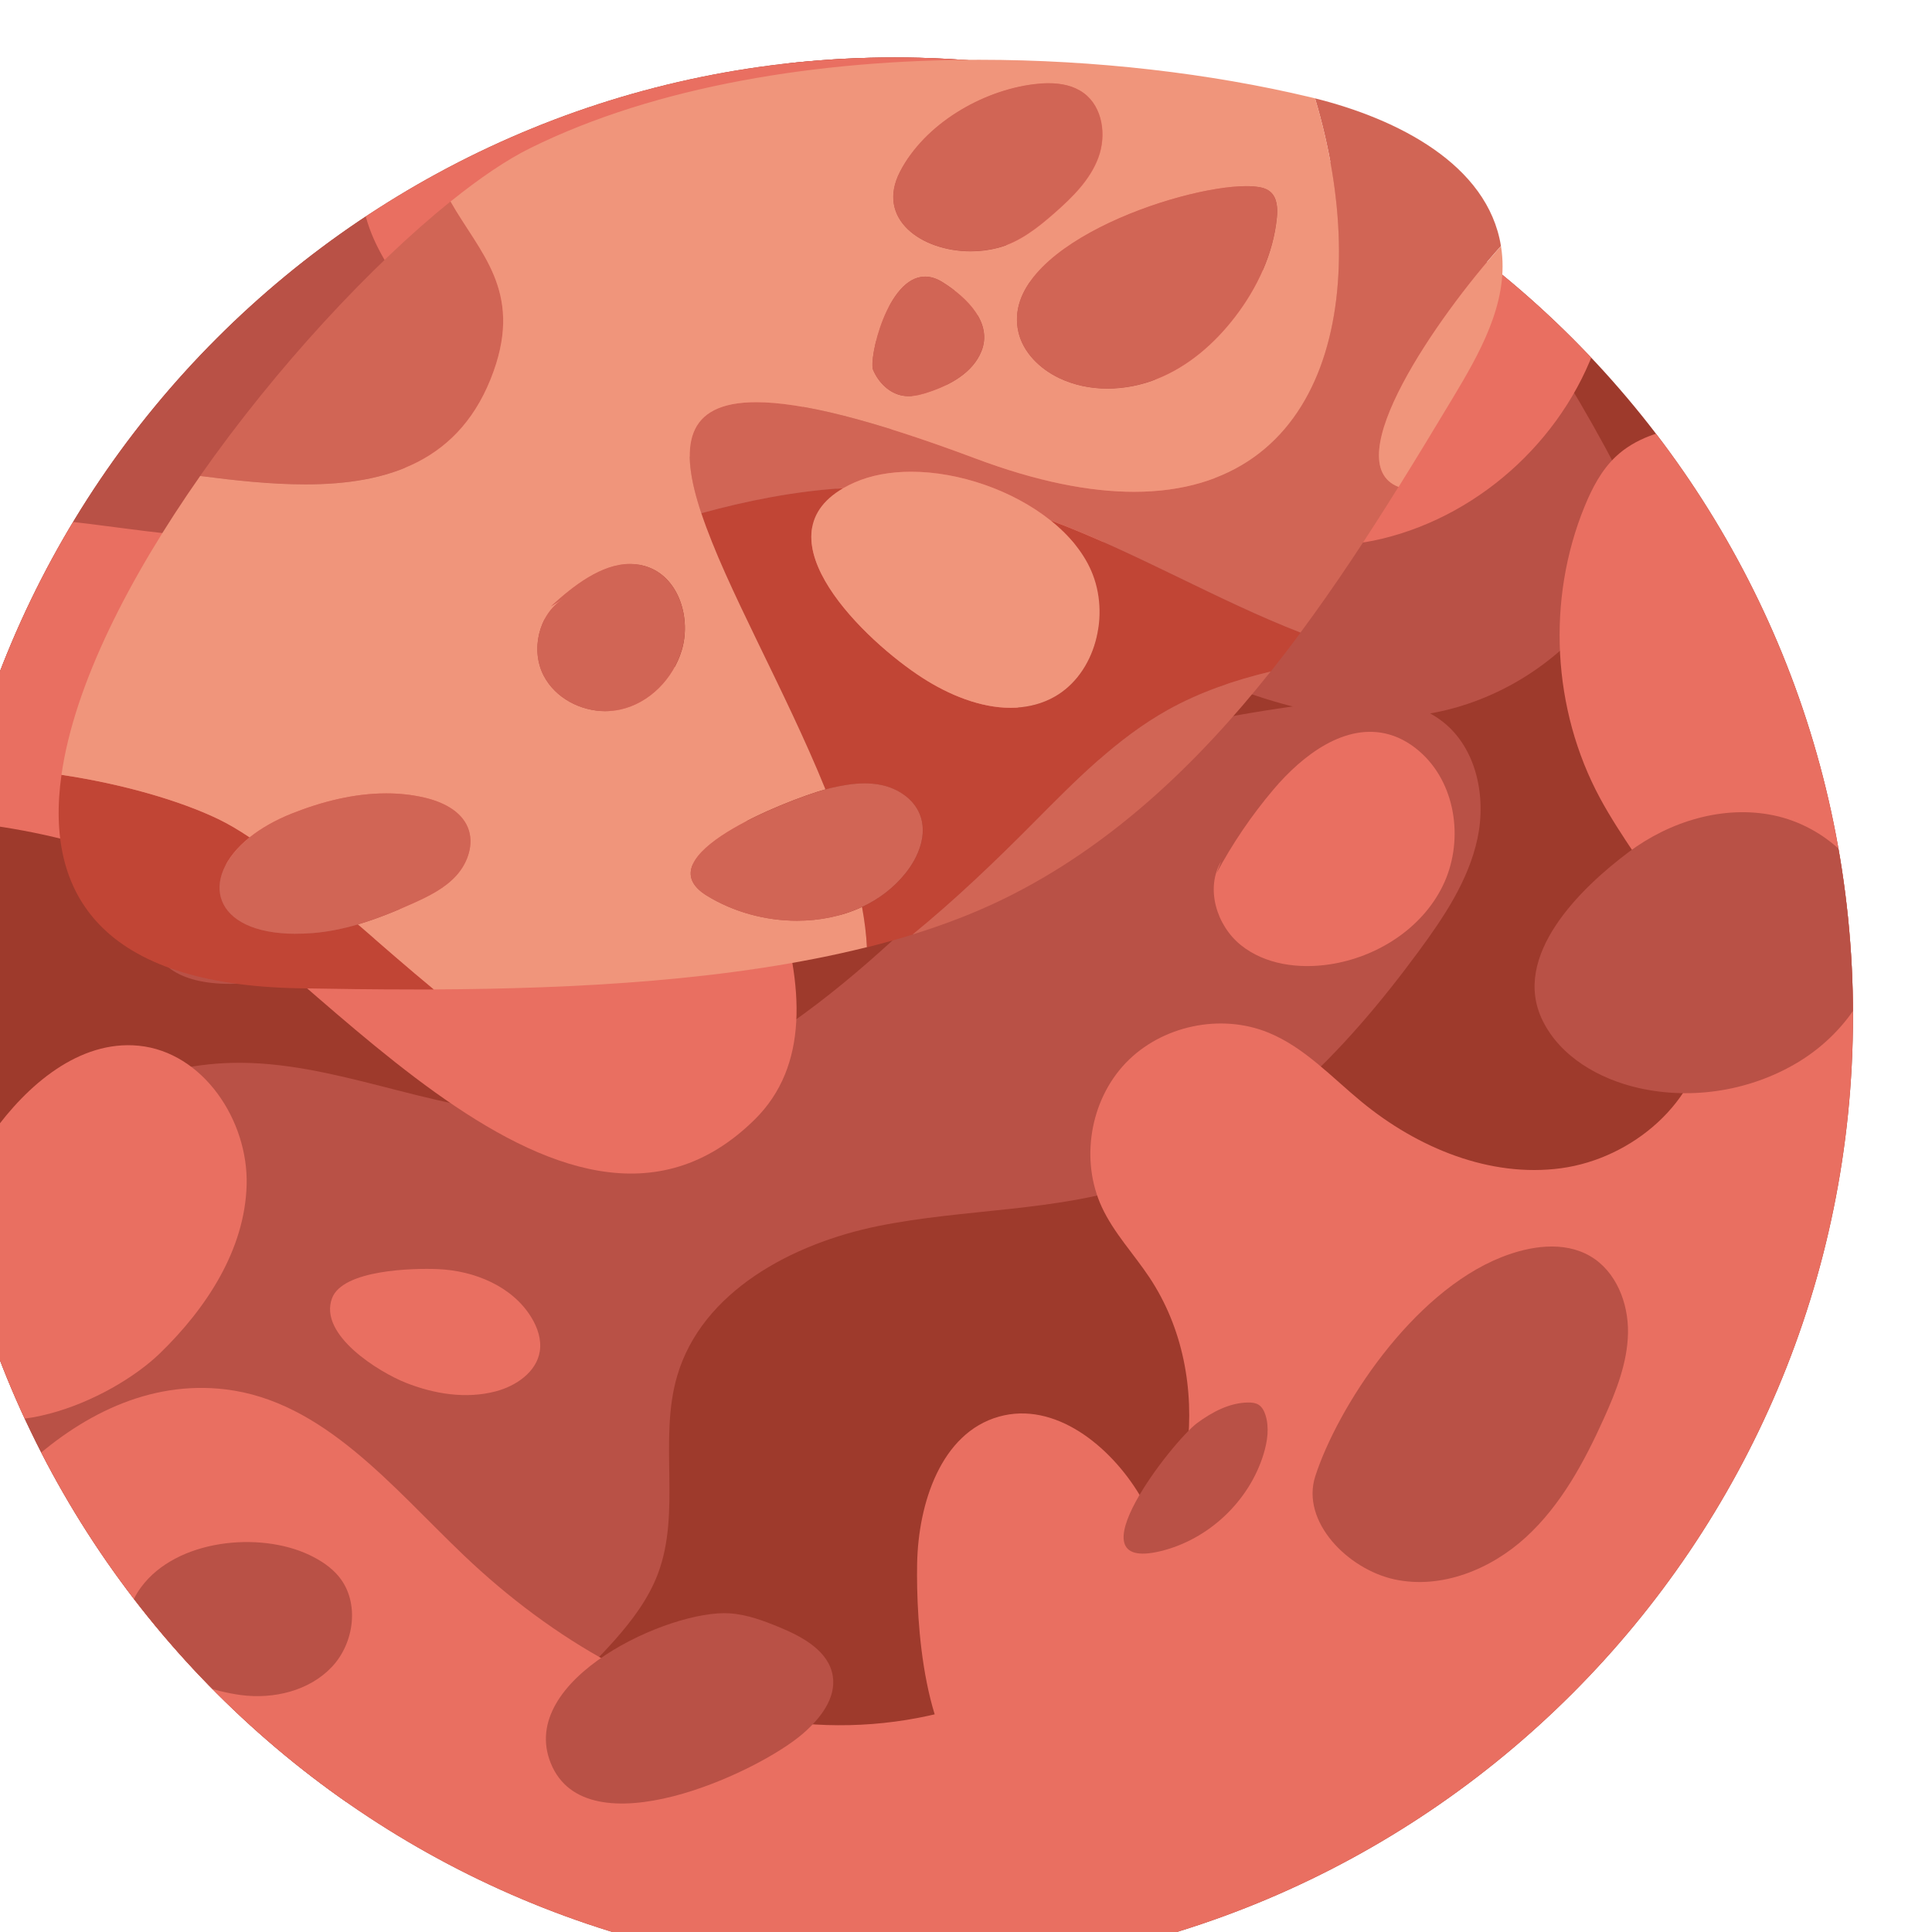 <?xml version="1.0" encoding="UTF-8" standalone="no"?>
<!-- Created with Inkscape (http://www.inkscape.org/) -->

<svg
   width="38.78mm"
   height="38.78mm"
   viewBox="0 0 38.78 38.78"
   version="1.1"
   id="svg5"
   xml:space="preserve"
   xmlns:inkscape="http://www.inkscape.org/namespaces/inkscape"
   xmlns:sodipodi="http://sodipodi.sourceforge.net/DTD/sodipodi-0.dtd"
   xmlns="http://www.w3.org/2000/svg"
   xmlns:svg="http://www.w3.org/2000/svg"><sodipodi:namedview
     id="namedview7"
     pagecolor="#ffffff"
     bordercolor="#666666"
     borderopacity="1.0"
     inkscape:showpageshadow="2"
     inkscape:pageopacity="0.0"
     inkscape:pagecheckerboard="0"
     inkscape:deskcolor="#d1d1d1"
     inkscape:document-units="mm"
     showgrid="false" /><defs
     id="defs2"><clipPath
       clipPathUnits="userSpaceOnUse"
       id="clipPath5657"><path
         d="m 5710.58,3601.7 c 0,-303.56 -246.08,-549.64 -549.64,-549.64 -303.55,0 -549.64,246.08 -549.64,549.64 0,303.55 246.09,549.63 549.64,549.63 303.56,0 549.64,-246.08 549.64,-549.63"
         id="path5655" /></clipPath></defs><g
     id="g7381"
     transform="translate(-382.676,-29.939)"><g
       id="g5651"
       transform="matrix(0.035,0,0,-0.035,220,176.389)"><g
         id="g5653"
         clip-path="url(#clipPath5657)"><path
           d="m 5710.58,3601.7 c 0,-303.56 -246.08,-549.64 -549.64,-549.64 -303.55,0 -549.64,246.08 -549.64,549.64 0,303.55 246.09,549.63 549.64,549.63 303.56,0 549.64,-246.08 549.64,-549.63"
           style="fill:#9e3a2c;fill-opacity:1;fill-rule:nonzero;stroke:none"
           id="path5659" /><path
           d="m 4576.37,3197.6 c -50.27,54.68 -35.46,142.5 -3.69,209.65 40.1,84.75 114.2,165.03 207.93,167.47 58.22,1.51 113.58,-27.42 171.8,-29.04 97.07,-2.71 178.65,68.76 247.08,137.66 23.5,23.68 47.22,47.93 76.36,64.17 36.71,20.45 79.39,26.76 120.99,32.73 26.91,3.86 57.22,6.87 78.58,-9.95 19.28,-15.19 24.94,-43 19.77,-67.01 -5.17,-24 -19.27,-45.01 -33.84,-64.77 -41.9,-56.89 -93.22,-111.19 -160.3,-133.38 -47.94,-15.86 -99.83,-13.93 -149.33,-23.94 -49.49,-10.01 -101.29,-37.56 -115.48,-86.01 -10.77,-36.74 2.49,-77.9 -11.13,-113.68 -5.42,-14.24 -14.78,-26.63 -24.88,-38.03 -60.54,-68.33 -153.14,-106.95 -244.29,-101.86 -91.14,5.09 -178.87,53.78 -231.42,128.42 l 51.85,-72.43"
           style="fill:#b95146;fill-opacity:1;fill-rule:nonzero;stroke:none"
           id="path5661" /><path
           d="m 4994.81,4096.9 c -54.86,-14.7 -109.73,-29.39 -164.59,-44.09 -55.06,-14.75 -111.45,-30.11 -157.86,-63.22 -46.41,-33.11 -81.47,-88.25 -74.48,-144.83 3.12,-25.33 15.24,-50.27 36.05,-65.03 26.94,-19.11 63.06,-18.41 95.64,-12.92 147.8,24.96 285.62,131.85 432.54,102.19 107.03,-21.6 201.79,-114.47 308.9,-93.33 39.75,7.84 75.98,32.14 98.3,65.95 7.83,11.84 14.11,25.28 14.42,39.48 0.35,16.45 -7.3,31.91 -15.14,46.38 -38.56,71.11 -86.68,137.02 -142.67,195.41 -41.36,43.13 -88.22,82.9 -144.06,104.2 -47.92,18.28 -122.24,31.14 -152.92,-16.8 -15.56,-24.34 -13.33,-49.53 -37.53,-71.45 -26.18,-23.72 -63.42,-33.05 -96.6,-41.94"
           style="fill:#b95146;fill-opacity:1;fill-rule:nonzero;stroke:none"
           id="path5663" /><path
           d="m 4777.16,3387.49 c 56.33,-6.74 95.81,-56.23 136.91,-95.36 50.32,-47.92 113.08,-85.09 181.88,-94.89 68.81,-9.81 143.67,10.72 190.5,62.07 46.84,51.35 59.07,134.56 20.59,192.43 -9,13.51 -20.41,25.54 -27.25,40.25 -12.49,26.9 -6.82,61.19 13.65,82.63 20.49,21.45 54.48,28.68 81.92,17.43 20.65,-8.46 36.25,-25.56 53.49,-39.74 31.93,-26.24 73.39,-43.54 114.35,-38 40.95,5.56 79.29,38.18 82.99,79.34 4.44,49.39 -37.03,89.12 -60.61,132.74 -27.5,50.88 -30.84,114.18 -8.84,167.67 4.26,10.36 9.57,20.56 17.69,28.27 10.98,10.39 26.16,15.29 41.18,17.01 48.76,5.58 97.08,-19.98 130.1,-56.29 33.02,-36.31 53.12,-82.31 70.83,-128.07 50.67,-131.02 86.3,-267.85 105.96,-406.94 7.41,-52.45 12.52,-106.2 1.8,-158.07 -14.93,-72.26 -60.06,-135.8 -116.33,-183.52 -56.28,-47.71 -123.33,-80.97 -191.59,-109 -179.89,-73.88 -378.33,-114.63 -569.94,-81.36 -171.71,29.81 -306.81,121.42 -420.83,249.64 -48.01,53.98 -64.95,99.16 -36.64,169.05 29.15,71.97 100.51,163.21 188.19,152.71"
           style="fill:#e96f61;fill-opacity:1;fill-rule:nonzero;stroke:none"
           id="path5665" /><path
           d="m 4471.14,3588.6 c -41.25,163.62 186.83,134 264.35,96.68 82.66,-39.77 234.26,-252.56 345.23,-143.03 124.11,122.51 -292.43,490.04 85.64,348.16 304.85,-114.4 233.72,324.21 36.4,394.95 -92.65,33.21 -244.98,-11.52 -303.31,-96.58 -111.79,-163.02 26.32,-154.35 -7.31,-248.67 -27.17,-76.25 -106.15,-67.56 -172.86,-58.87 -28.24,3.68 -54.27,7.36 -73.26,4.6 -87.31,-12.68 -216.42,-132.93 -93.91,-211.9 l -80.97,-85.34"
           style="fill:#e96f61;fill-opacity:1;fill-rule:nonzero;stroke:none"
           id="path5667" /><path
           d="m 5233.09,3824.34 c 9.78,-25.52 0.4,-58.67 -24.15,-70.68 -23.09,-11.29 -51.08,-1.95 -72.7,11.94 -34.02,21.86 -98.76,84.53 -38.88,111.16 43.25,19.24 118.95,-8.61 135.73,-52.42"
           style="fill:#e96f61;fill-opacity:1;fill-rule:nonzero;stroke:none"
           id="path5669" /><path
           d="m 5173.86,3287.55 c 0.65,34.5 13.65,74.9 46.85,84.28 31.98,9.05 63.81,-16.61 80.88,-45.13 23.45,-39.15 30.93,-90.7 8.26,-130.31 -17.5,-30.58 -66.57,-58.65 -99.9,-36.54 -32.8,21.75 -36.7,94.35 -36.09,127.7"
           style="fill:#e96f61;fill-opacity:1;fill-rule:nonzero;stroke:none"
           id="path5671" /><path
           d="m 4643.51,3534.23 c 19.86,27.83 49.84,53.67 83.86,50.34 36.94,-3.61 63.01,-42.83 61.96,-79.92 -1.04,-37.1 -23.08,-70.66 -49.73,-96.48 -27.94,-27.07 -97.3,-58.1 -131.54,-21.63 -34.29,36.54 12.53,115.59 35.45,147.69"
           style="fill:#e96f61;fill-opacity:1;fill-rule:nonzero;stroke:none"
           id="path5673" /><path
           d="m 5345.56,3683.47 c 9.17,17.13 20.15,33.28 32.71,48.11 16.71,19.75 41.29,38.5 66.21,31.52 7.21,-2.01 13.74,-6.12 19.18,-11.27 19.85,-18.78 23.64,-51.17 11.58,-75.7 -12.05,-24.52 -37.78,-40.83 -64.8,-44.91 -17.7,-2.67 -37.04,-0.15 -50.97,11.09 -13.93,11.24 -20.37,32.53 -11.29,47.95"
           style="fill:#e96f61;fill-opacity:1;fill-rule:nonzero;stroke:none"
           id="path5675" /><path
           d="m 5485.13,4030.64 c 18.14,13.28 39.08,24.49 61.55,24.74 4.38,0.04 8.97,-0.4 12.68,-2.74 4.27,-2.7 6.73,-7.52 8.27,-12.34 4.91,-15.33 2.41,-32.09 -2.3,-47.49 -17.47,-57.14 -66.65,-103.45 -124.75,-117.47 -110.58,-26.66 15.24,133.85 44.55,155.3"
           style="fill:#e96f61;fill-opacity:1;fill-rule:nonzero;stroke:none"
           id="path5677" /><path
           d="m 5334.54,3368.24 c 8.59,6.29 18.5,11.6 29.15,11.71 2.08,0.02 4.25,-0.18 6,-1.29 2.03,-1.28 3.19,-3.57 3.92,-5.85 2.32,-7.26 1.14,-15.2 -1.08,-22.49 -8.29,-27.06 -31.58,-48.99 -59.1,-55.63 -52.37,-12.63 7.22,63.39 21.11,73.55"
           style="fill:#b95146;fill-opacity:1;fill-rule:nonzero;stroke:none"
           id="path5679" /><path
           d="m 4898.99,3456.45 c 20.97,-0.87 42.78,-9.85 53.68,-27.79 3.51,-5.76 5.81,-12.57 4.8,-19.24 -1.82,-11.97 -13.63,-20.02 -25.33,-23.09 -17.04,-4.47 -35.34,-1.5 -51.69,5.01 -14.89,5.93 -50,27.25 -42.16,48.37 6.13,16.53 46.89,17.32 60.7,16.74"
           style="fill:#e96f61;fill-opacity:1;fill-rule:nonzero;stroke:none"
           id="path5681" /><path
           d="m 5581.84,3695.55 c 23.68,17.73 54.52,27.2 83.47,21.08 28.94,-6.12 54.67,-29.57 59.2,-58.81 5.03,-32.47 -16.22,-64.56 -44.13,-81.91 -27.37,-16.99 -61.51,-22.71 -92.91,-15.55 -22.55,5.14 -44.67,17.86 -54.89,38.61 -18.31,37.18 21.88,76.08 49.26,96.58"
           style="fill:#b95146;fill-opacity:1;fill-rule:nonzero;stroke:none"
           id="path5683" /><path
           d="m 5508.9,3463.26 c 16.38,6.52 35.83,9.5 51.05,0.58 14.75,-8.65 21.87,-26.83 21.59,-43.93 -0.28,-17.11 -6.78,-33.45 -13.81,-49.05 -11.27,-24.96 -24.57,-49.71 -44.77,-68.19 -20.21,-18.49 -48.52,-29.95 -75.29,-24.17 -26.77,5.78 -53.89,33.15 -45.46,59.21 12.7,39.18 55.1,105.03 106.69,125.55"
           style="fill:#b95146;fill-opacity:1;fill-rule:nonzero;stroke:none"
           id="path5685" /><path
           d="m 5066.36,3259.04 c 10.12,-0.7 19.77,-4.34 29.12,-8.23 13.18,-5.48 27.79,-13.65 30.01,-27.75 2.02,-12.77 -7.29,-24.46 -17.05,-32.94 -26.03,-22.63 -124.27,-67.72 -144.71,-16.97 -19.45,48.23 68.55,88.22 102.63,85.89"
           style="fill:#b95146;fill-opacity:1;fill-rule:nonzero;stroke:none"
           id="path5687" /><path
           d="m 4825.37,3292.49 c 6.4,-3.05 12.52,-7.02 16.98,-12.53 11.89,-14.66 8.79,-37.98 -4.18,-51.69 -12.97,-13.72 -33.4,-18.56 -52.11,-16.1 -30.06,3.94 -83.32,26.59 -57.22,61.91 20.28,27.44 67.82,32.09 96.53,18.41"
           style="fill:#b95146;fill-opacity:1;fill-rule:nonzero;stroke:none"
           id="path5689" /><path
           d="m 5083.98,3702.98 c 9.39,2.2 19.21,3.67 28.66,1.71 9.45,-1.94 18.54,-7.88 22.06,-16.86 4.42,-11.22 -0.73,-24.09 -8.31,-33.48 -26.01,-32.21 -77.72,-34.35 -113,-12.59 -37.63,23.25 52.13,56.9 70.59,61.22"
           style="fill:#b95146;fill-opacity:1;fill-rule:nonzero;stroke:none"
           id="path5691" /><path
           d="m 4777.5,3688.52 c 23.81,9.45 50.18,14.76 75.15,9.03 10.21,-2.35 20.92,-7.42 24.86,-17.12 3.68,-9.1 0.07,-19.89 -6.51,-27.18 -6.58,-7.3 -15.64,-11.78 -24.6,-15.83 -18.25,-8.24 -37.34,-15.44 -57.3,-17 -67.85,-5.28 -69.02,45.32 -11.6,68.1"
           style="fill:#b95146;fill-opacity:1;fill-rule:nonzero;stroke:none"
           id="path5693" /><path
           d="m 5323.97,4045.3 c 3.53,-0.25 7.28,-0.73 9.98,-3.01 4.05,-3.41 4.32,-9.49 3.8,-14.75 -2.02,-20.56 -11.14,-39.99 -23.69,-56.39 -11.65,-15.22 -26.61,-28.29 -44.42,-35.39 -17.79,-7.11 -38.58,-7.76 -55.85,0.54 -10.86,5.22 -20.4,14.47 -23.07,26.21 -11.26,49.56 98.25,85.25 133.25,82.79"
           style="fill:#b95146;fill-opacity:1;fill-rule:nonzero;stroke:none"
           id="path5695" /><path
           d="m 5199.66,4103.45 c 9.7,1.19 20.3,0.76 28.18,-5.02 10.9,-7.98 13.05,-24.14 8.34,-36.8 -4.7,-12.67 -14.74,-22.52 -24.88,-31.44 -9.56,-8.4 -19.9,-16.58 -32.21,-19.81 -32.35,-8.51 -72.22,11.36 -55.75,43.26 14.04,27.2 46.69,46.19 76.32,49.81"
           style="fill:#b95146;fill-opacity:1;fill-rule:nonzero;stroke:none"
           id="path5697" /><path
           d="m 4924.77,3806.34 c 15.57,14.33 36.09,29.74 55.81,22.1 17.31,-6.7 23.89,-29.32 18.56,-47.09 -4.89,-16.29 -18.39,-30.15 -35,-33.77 -16.62,-3.64 -35.54,4.12 -43.44,19.17 -7.91,15.06 -2.68,36.15 12.14,44.5 l -8.07,-4.91"
           style="fill:#b95146;fill-opacity:1;fill-rule:nonzero;stroke:none"
           id="path5699" /><path
           d="m 5108.07,3940.83 c 3.05,-7.17 9.26,-13.39 16.95,-14.64 5.03,-0.82 10.17,0.52 15.01,2.15 12.28,4.12 24.83,11.15 29.64,23.17 6.34,15.84 -7.56,30.16 -22.02,39.22 -28.15,17.67 -42.62,-42.73 -39.58,-49.9"
           style="fill:#b95146;fill-opacity:1;fill-rule:nonzero;stroke:none"
           id="path5701" /></g></g><path
       d="m 390.985,49.8 c -0.809,0 -1.587,-0.011 -2.314,-0.024 -3.939,-0.07 -5.103,-1.872 -4.761,-4.284 1.246,0.185 2.397,0.526 3.148,0.888 0.199,0.096 0.409,0.219 0.629,0.367 -1.026,0.821 -0.763,1.935 0.927,1.935 0.106,0 0.218,-0.004 0.335,-0.013 0.31,-0.024 0.613,-0.087 0.911,-0.174 0.489,0.424 1,0.871 1.525,1.305 -0.134,7.05e-4 -0.267,0.001 -0.4,0.001 m 9.092,-0.849 c -0.013,-0.262 -0.047,-0.531 -0.098,-0.807 0.333,-0.156 0.632,-0.379 0.87,-0.673 0.267,-0.331 0.449,-0.785 0.293,-1.181 -0.124,-0.317 -0.445,-0.526 -0.778,-0.595 -0.109,-0.023 -0.22,-0.032 -0.331,-0.032 -0.228,0 -0.458,0.041 -0.681,0.093 -0.03,0.007 -0.066,0.017 -0.107,0.028 -0.814,-2.008 -1.997,-4.054 -2.492,-5.543 0.945,-0.259 1.894,-0.444 2.85,-0.503 -1.719,0.993 0.439,3.067 1.593,3.809 0.525,0.337 1.157,0.599 1.765,0.599 0.275,0 0.546,-0.054 0.799,-0.177 0.866,-0.424 1.197,-1.593 0.852,-2.493 -0.157,-0.411 -0.462,-0.782 -0.852,-1.093 1.711,0.636 3.356,1.609 5.022,2.254 -0.196,0.264 -0.396,0.525 -0.6,0.782 -0.719,0.172 -1.416,0.408 -2.061,0.767 -1.028,0.573 -1.865,1.428 -2.694,2.264 -0.763,0.768 -1.573,1.546 -2.431,2.247 -0.299,0.092 -0.606,0.177 -0.919,0.256"
       style="fill:#c14535;fill-opacity:1;fill-rule:nonzero;stroke:none;stroke-width:0.035"
       id="path5703" /><path
       d="m 400.995,48.696 c 0.859,-0.701 1.668,-1.478 2.431,-2.247 0.829,-0.835 1.666,-1.691 2.694,-2.264 0.645,-0.359 1.343,-0.595 2.061,-0.767 -1.49,1.872 -3.222,3.519 -5.358,4.564 -0.566,0.277 -1.18,0.513 -1.828,0.714"
       style="fill:#d16555;fill-opacity:1;fill-rule:nonzero;stroke:none;stroke-width:0.035"
       id="path5705" /><path
       d="m 408.782,42.636 c -1.667,-0.645 -3.312,-1.618 -5.022,-2.254 -0.755,-0.6 -1.832,-0.975 -2.795,-0.975 -0.413,0 -0.804,0.069 -1.141,0.218 -0.08,0.036 -0.154,0.073 -0.222,0.112 -0.956,0.06 -1.904,0.244 -2.85,0.503 -0.447,-1.341 -0.336,-2.228 1.103,-2.228 0.894,0 2.299,0.342 4.403,1.131 1.229,0.461 2.286,0.668 3.181,0.668 3.957,0 4.79,-4.026 3.633,-7.898 1.648,0.411 3.466,1.323 3.732,2.964 -1.274,1.417 -3.31,4.351 -2.056,4.834 -0.615,0.987 -1.264,1.976 -1.966,2.923 m -19.979,-2.973 c -0.697,0 -1.419,-0.081 -2.11,-0.169 1.539,-2.196 3.445,-4.236 5.026,-5.509 0.578,1.021 1.444,1.779 0.865,3.405 -0.652,1.83 -2.149,2.273 -3.781,2.273"
       style="fill:#d16555;fill-opacity:1;fill-rule:nonzero;stroke:none;stroke-width:0.035"
       id="path5707" /><path
       d="m 391.385,49.799 c -0.525,-0.434 -1.036,-0.881 -1.525,-1.305 0.38,-0.111 0.75,-0.263 1.11,-0.425 0.316,-0.143 0.636,-0.301 0.868,-0.558 0.232,-0.257 0.359,-0.638 0.23,-0.959 -0.139,-0.342 -0.517,-0.521 -0.877,-0.604 -0.251,-0.058 -0.506,-0.084 -0.762,-0.084 -0.642,0 -1.288,0.164 -1.889,0.402 -0.345,0.137 -0.629,0.302 -0.853,0.481 -0.22,-0.147 -0.43,-0.271 -0.629,-0.367 -0.751,-0.362 -1.903,-0.703 -3.148,-0.888 0.257,-1.814 1.365,-3.973 2.784,-5.999 0.691,0.089 1.413,0.169 2.11,0.169 1.632,0 3.129,-0.443 3.781,-2.273 0.58,-1.626 -0.287,-2.384 -0.865,-3.405 0.589,-0.474 1.132,-0.841 1.596,-1.07 2.523,-1.25 5.791,-1.775 9.016,-1.775 2.335,0 4.647,0.275 6.641,0.75 0.033,0.008 0.066,0.016 0.1,0.024 1.157,3.872 0.325,7.898 -3.633,7.898 -0.895,0 -1.953,-0.207 -3.181,-0.668 -2.103,-0.789 -3.509,-1.131 -4.403,-1.131 -1.439,0 -1.55,0.888 -1.103,2.228 0.496,1.489 1.678,3.535 2.492,5.543 -0.83,0.235 -3.648,1.35 -2.383,2.132 0.537,0.331 1.181,0.505 1.814,0.505 0.455,0 0.904,-0.09 1.303,-0.276 0.051,0.276 0.085,0.545 0.098,0.807 -2.7,0.675 -5.863,0.835 -8.692,0.848 m 2.581,-7.83 c -0.481,0.314 -0.643,1.024 -0.374,1.537 0.233,0.444 0.737,0.708 1.239,0.708 0.098,0 0.197,-0.01 0.294,-0.031 0.586,-0.128 1.062,-0.617 1.235,-1.191 0.188,-0.627 -0.044,-1.425 -0.655,-1.661 -0.127,-0.049 -0.256,-0.071 -0.384,-0.071 -0.571,0 -1.136,0.438 -1.585,0.851 l 0.23,-0.14 m 7.279,-6.479 c -0.759,0 -1.136,1.653 -1.042,1.874 0.108,0.253 0.327,0.472 0.598,0.516 0.037,0.006 0.074,0.009 0.111,0.009 0.141,0 0.283,-0.039 0.418,-0.085 0.433,-0.145 0.876,-0.393 1.046,-0.817 0.224,-0.559 -0.267,-1.064 -0.777,-1.384 -0.126,-0.079 -0.244,-0.114 -0.354,-0.114 m 6.445,-1.815 c -1.354,0 -4.956,1.233 -4.572,2.925 0.094,0.414 0.431,0.74 0.814,0.925 0.304,0.146 0.638,0.213 0.975,0.213 0.339,0 0.681,-0.068 0.996,-0.194 0.628,-0.25 1.156,-0.712 1.567,-1.248 0.443,-0.579 0.764,-1.264 0.836,-1.989 0.018,-0.186 0.009,-0.4 -0.134,-0.52 -0.095,-0.08 -0.228,-0.097 -0.352,-0.106 -0.04,-0.003 -0.083,-0.004 -0.129,-0.004 m -3.966,-2.066 c -0.097,0 -0.195,0.007 -0.29,0.019 -1.045,0.128 -2.197,0.798 -2.692,1.757 -0.49,0.949 0.433,1.596 1.419,1.596 0.183,0 0.369,-0.023 0.548,-0.07 0.434,-0.114 0.799,-0.403 1.136,-0.699 0.358,-0.315 0.712,-0.662 0.878,-1.109 0.166,-0.447 0.09,-1.017 -0.294,-1.298 -0.201,-0.147 -0.451,-0.196 -0.704,-0.196"
       style="fill:#f0957b;fill-opacity:1;fill-rule:nonzero;stroke:none;stroke-width:0.035"
       id="path5709" /><path
       d="m 402.96,44.146 c -0.609,0 -1.24,-0.261 -1.765,-0.599 -1.155,-0.742 -3.312,-2.816 -1.593,-3.809 0.068,-0.039 0.142,-0.077 0.222,-0.112 0.336,-0.15 0.728,-0.218 1.141,-0.218 0.963,0 2.04,0.374 2.795,0.975 0.391,0.311 0.695,0.682 0.852,1.093 0.345,0.9 0.014,2.07 -0.852,2.493 -0.254,0.124 -0.524,0.177 -0.799,0.177"
       style="fill:#f0957b;fill-opacity:1;fill-rule:nonzero;stroke:none;stroke-width:0.035"
       id="path5711" /><path
       d="m 410.748,39.713 c -1.254,-0.483 0.782,-3.417 2.056,-4.834 0.006,0.037 0.011,0.075 0.016,0.113 0.121,1.047 -0.443,2.038 -0.986,2.941 -0.352,0.586 -0.713,1.182 -1.085,1.78"
       style="fill:#f0957b;fill-opacity:1;fill-rule:nonzero;stroke:none;stroke-width:0.035"
       id="path5713" /><path
       d="m 398.675,48.421 c -0.633,0 -1.277,-0.174 -1.814,-0.505 -1.265,-0.782 1.553,-1.897 2.383,-2.132 0.041,-0.011 0.077,-0.021 0.107,-0.028 0.223,-0.052 0.453,-0.093 0.681,-0.093 0.111,0 0.222,0.01 0.331,0.032 0.333,0.068 0.654,0.278 0.778,0.595 0.156,0.396 -0.026,0.85 -0.293,1.181 -0.237,0.294 -0.536,0.518 -0.87,0.673 -0.399,0.186 -0.848,0.276 -1.303,0.276"
       style="fill:#d16555;fill-opacity:1;fill-rule:nonzero;stroke:none;stroke-width:0.035"
       id="path5715" /><path
       d="m 388.614,48.682 c -1.69,0 -1.953,-1.114 -0.927,-1.935 0.224,-0.179 0.508,-0.344 0.853,-0.481 0.601,-0.238 1.247,-0.402 1.889,-0.402 0.256,0 0.511,0.026 0.762,0.084 0.36,0.083 0.738,0.262 0.877,0.604 0.13,0.321 0.002,0.702 -0.23,0.959 -0.232,0.258 -0.552,0.416 -0.868,0.558 -0.361,0.163 -0.731,0.314 -1.11,0.425 -0.298,0.087 -0.601,0.15 -0.911,0.174 -0.117,0.009 -0.229,0.013 -0.335,0.013"
       style="fill:#d16555;fill-opacity:1;fill-rule:nonzero;stroke:none;stroke-width:0.035"
       id="path5717" /><path
       d="m 404.906,37.738 c -0.337,0 -0.671,-0.068 -0.975,-0.213 -0.383,-0.184 -0.72,-0.51 -0.814,-0.925 -0.384,-1.692 3.218,-2.925 4.572,-2.925 0.045,0 0.088,0.001 0.129,0.004 0.125,0.009 0.257,0.026 0.352,0.106 0.143,0.12 0.152,0.335 0.134,0.52 -0.071,0.725 -0.393,1.411 -0.836,1.989 -0.411,0.537 -0.939,0.998 -1.567,1.248 -0.315,0.126 -0.657,0.194 -0.996,0.194"
       style="fill:#d16555;fill-opacity:1;fill-rule:nonzero;stroke:none;stroke-width:0.035"
       id="path5719" /><path
       d="m 402.159,34.981 c -0.985,0 -1.908,-0.647 -1.419,-1.596 0.495,-0.96 1.647,-1.629 2.692,-1.757 0.095,-0.012 0.193,-0.019 0.29,-0.019 0.253,0 0.503,0.049 0.704,0.196 0.385,0.282 0.46,0.852 0.294,1.298 -0.166,0.447 -0.52,0.794 -0.878,1.109 -0.337,0.296 -0.702,0.585 -1.136,0.699 -0.179,0.047 -0.365,0.07 -0.548,0.07"
       style="fill:#d16555;fill-opacity:1;fill-rule:nonzero;stroke:none;stroke-width:0.035"
       id="path5721" /><path
       d="m 394.83,44.214 c -0.502,0 -1.006,-0.264 -1.239,-0.708 -0.269,-0.513 -0.107,-1.223 0.374,-1.537 l -0.23,0.14 c 0.448,-0.413 1.014,-0.851 1.585,-0.851 0.128,0 0.257,0.022 0.384,0.071 0.611,0.236 0.843,1.034 0.655,1.661 -0.173,0.575 -0.649,1.064 -1.235,1.191 -0.096,0.021 -0.195,0.031 -0.294,0.031"
       style="fill:#d16555;fill-opacity:1;fill-rule:nonzero;stroke:none;stroke-width:0.035"
       id="path5723" /><path
       d="m 400.91,37.89 c -0.037,0 -0.074,-0.003 -0.111,-0.009 -0.271,-0.044 -0.49,-0.264 -0.598,-0.516 -0.094,-0.221 0.284,-1.874 1.042,-1.874 0.11,0 0.228,0.035 0.354,0.114 0.51,0.32 1,0.825 0.777,1.384 -0.17,0.424 -0.612,0.672 -1.046,0.817 -0.135,0.046 -0.277,0.085 -0.418,0.085"
       style="fill:#d16555;fill-opacity:1;fill-rule:nonzero;stroke:none;stroke-width:0.035"
       id="path5725" /></g></svg>
